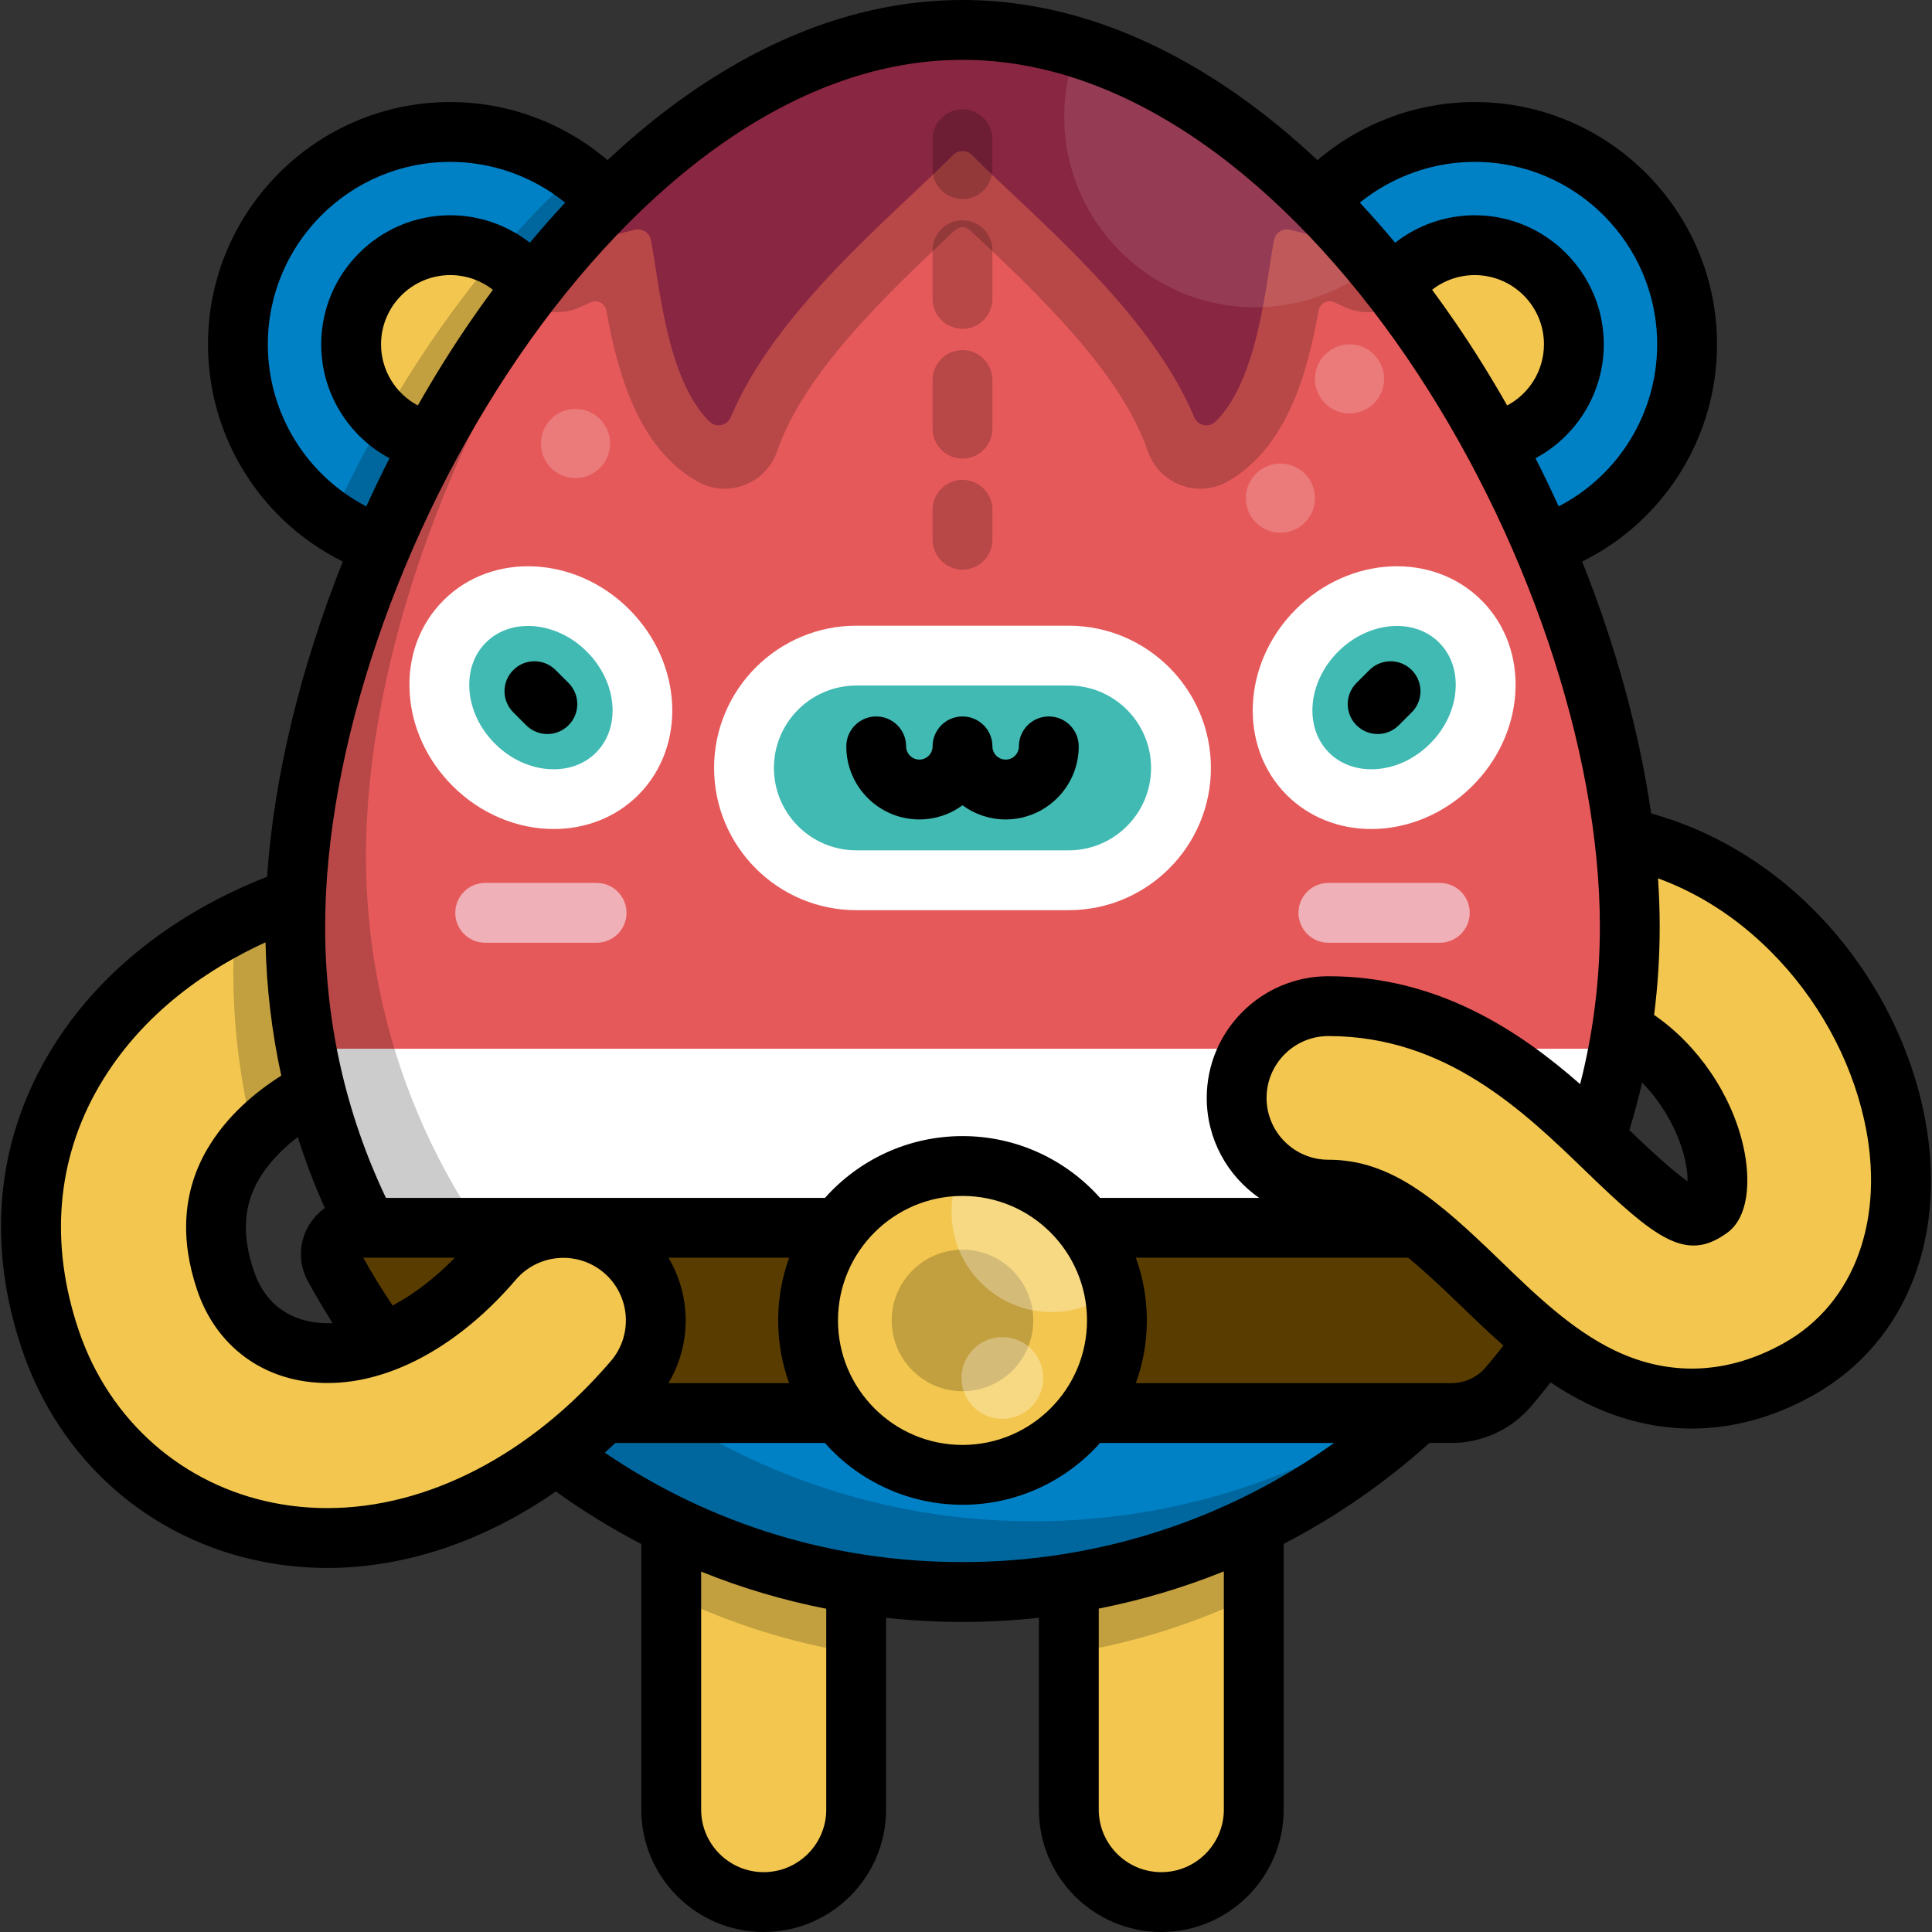 <?xml version="1.0" encoding="iso-8859-1"?>
<!-- Generator: Adobe Illustrator 19.0.0, SVG Export Plug-In . SVG Version: 6.00 Build 0)  -->
<svg xmlns="http://www.w3.org/2000/svg" xmlns:xlink="http://www.w3.org/1999/xlink" version="1.1" id="Capa_1" x="0px" y="0px" viewBox="0 0 512.002 512.002" style="enable-background:new 0 0 512.002 512.002;" xml:space="preserve">
<rect x="0" y="0" width="512.002" height="512.002" fill="#333333" stroke="none"/>
<g>
	<path style="fill:#F3C74F;" d="M464.78,365.957c-8.51,0-16.769-4.473-21.229-12.422c-6.572-11.712,1.626-25.972,9.309-33.105   c2.065-1.159,3.17-6.998,1.444-14.765c-3.719-16.739-18.654-35.344-39.008-36.854c-13.393-0.993-23.445-12.656-22.45-26.048   c0.993-13.394,12.647-23.461,26.048-22.45c20.993,1.557,40.337,10.615,55.936,26.194c13.384,13.367,22.956,30.63,26.95,48.611   c6.536,29.413-3.092,55.364-25.124,67.726C472.894,364.954,468.809,365.957,464.78,365.957z"/>
	<path style="fill:#F3C74F;" d="M36.571,371.793c-10.216,0-19.748-6.437-23.207-16.65c-8.516-25.145-6.449-49.746,5.977-71.143   c17.236-29.679,49.855-45.4,74.636-50.215c13.288-2.576,26.146,6.095,28.729,19.38c2.582,13.285-6.095,26.147-19.38,28.729   c-14.638,2.844-33.179,12.209-41.605,26.718c-5.259,9.055-5.893,19.134-1.937,30.809c4.341,12.818-2.531,26.729-15.349,31.071   C41.83,371.373,39.178,371.793,36.571,371.793z"/>
</g>
<path style="opacity:0.2;enable-background:new    ;" d="M122.706,253.163c-2.584-13.285-15.441-21.957-28.729-19.38  c-9.822,1.908-20.874,5.538-31.712,11.063c-0.285,4.253-0.442,8.45-0.442,12.564c0,15.096,1.906,29.75,5.487,43.734  c9.526-10.262,24.069-16.931,36.017-19.252C116.611,279.31,125.289,266.448,122.706,253.163z"/>
<path style="fill:#F3C74F;" d="M307.759,504.071c-13.534,0-24.505-10.971-24.505-24.505v-92.793  c0-13.534,10.971-24.505,24.505-24.505s24.505,10.971,24.505,24.505v92.793C332.264,493.1,321.293,504.071,307.759,504.071z"/>
<path style="opacity:0.2;enable-background:new    ;" d="M307.759,362.267c-13.534,0-24.505,10.971-24.505,24.505v51.393  c17.304-2.763,33.768-8.023,49.009-15.408v-35.985C332.264,373.238,321.293,362.267,307.759,362.267z"/>
<path style="fill:#F3C74F;" d="M202.389,504.071c-13.534,0-24.505-10.971-24.505-24.505v-92.793  c0-13.534,10.971-24.505,24.505-24.505c13.534,0,24.505,10.971,24.505,24.505v92.793C226.893,493.1,215.923,504.071,202.389,504.071  z"/>
<path style="opacity:0.2;enable-background:new    ;" d="M202.389,362.267c-13.534,0-24.505,10.971-24.505,24.505v35.985  c15.241,7.385,31.706,12.645,49.009,15.408v-51.393C226.893,373.238,215.923,362.267,202.389,362.267z"/>
<circle style="fill:#0081C6;" cx="390.817" cy="91.25" r="56.277"/>
<circle style="fill:#F3C74F;" cx="390.817" cy="91.25" r="26.276"/>
<circle style="fill:#0081C6;" cx="119.331" cy="91.25" r="56.277"/>
<circle style="fill:#F3C74F;" cx="119.331" cy="91.25" r="26.276"/>
<path style="opacity:0.2;enable-background:new    ;" d="M152.601,45.865c-26.461,23.916-48.905,56.838-64.849,91.977  c9.004,6.115,19.873,9.691,31.577,9.691c31.083,0,56.281-25.198,56.281-56.281C175.61,72.618,166.55,56.107,152.601,45.865z"/>
<path style="fill:#E6595A;" d="M431.911,245.587c0-97.375-81.18-237.656-176.837-237.656S78.236,148.21,78.236,245.587  s79.173,176.315,176.837,176.315S431.911,342.962,431.911,245.587z"/>
<path style="opacity:0.2;enable-background:new    ;" d="M255.074,7.929c-44.136,0-85.181,29.874-116.601,71.609  c2.624,2.09,5.867,3.204,9.166,3.204c2.173,0,4.371-0.482,6.429-1.485c0.836-0.407,1.683-0.799,2.544-1.177  c1.741-0.764,3.737,0.319,4.072,2.192c2.945,16.454,8.378,36.337,24.073,45.306c2.249,1.285,4.765,1.937,7.295,1.937  c3.213,0,6.447-1.053,9.169-3.204c2.213-1.749,3.849-4.148,4.767-6.814c7.211-20.956,29.544-41.979,45.855-57.334  c0.406-0.382,0.811-0.762,1.213-1.141c1.134-1.069,2.901-1.069,4.036,0c0.402,0.378,0.807,0.759,1.213,1.141  c16.311,15.355,38.644,36.377,45.855,57.334c0.918,2.666,2.553,5.065,4.767,6.814c2.722,2.151,5.956,3.204,9.169,3.204  c2.529,0,5.048-0.652,7.295-1.937c15.695-8.969,21.128-28.852,24.073-45.306c0.335-1.872,2.331-2.956,4.072-2.192  c0.861,0.377,1.708,0.77,2.544,1.177c2.058,1.002,4.256,1.485,6.429,1.485c3.3,0,6.542-1.113,9.166-3.204  C340.255,37.803,299.21,7.929,255.074,7.929z"/>
<path style="fill:#892641;" d="M255.074,7.929c-39.964,0-77.397,24.495-107.443,60.108c6.381-3.107,13.195-5.439,20.661-7.151  c1.904-0.437,3.813,0.765,4.196,2.681c2.194,11.008,4.068,36.839,15.493,48.122c1.777,1.755,4.726,1.169,5.688-1.135  c11.8-28.277,42.929-53.418,58.934-69.492c1.366-1.372,3.574-1.372,4.94,0c16.005,16.075,47.135,41.216,58.934,69.492  c0.962,2.306,3.911,2.892,5.688,1.135c11.424-11.283,13.299-37.115,15.493-48.122c0.382-1.916,2.292-3.118,4.196-2.681  c7.466,1.712,14.28,4.044,20.661,7.151C332.471,32.425,295.039,7.929,255.074,7.929z"/>
<path style="opacity:0.1;fill:#FFFFFF;enable-background:new    ;" d="M285.442,12.605c-2.193,5.663-3.409,11.812-3.409,18.25  c0,27.932,22.643,50.575,50.574,50.575c12.02,0,23.054-4.201,31.733-11.205C341.672,42.742,314.658,21.563,285.442,12.605z"/>
<g>
	<path style="fill:#40BAB3;" d="M283.211,173.747h-56.274c-16.439,0-29.765,13.326-29.765,29.766l0,0   c0,16.439,13.326,29.765,29.765,29.765h56.274c16.439,0,29.765-13.326,29.765-29.765l0,0   C312.977,187.074,299.65,173.747,283.211,173.747z"/>
	
		<ellipse transform="matrix(0.707 -0.707 0.707 0.707 -88.748 155.508)" style="fill:#40BAB3;" cx="143.341" cy="184.882" rx="25.163" ry="28.556"/>
	
		<ellipse transform="matrix(0.707 0.707 -0.707 0.707 238.163 -205.218)" style="fill:#40BAB3;" cx="366.801" cy="184.879" rx="25.163" ry="28.556"/>
</g>
<path style="fill:#FFFFFF;" d="M81.215,277.923c15.234,81.93,87.275,143.978,173.859,143.978  c86.585,0,158.625-62.048,173.859-143.978H81.215z"/>
<path style="fill:#0081C6;" d="M112.52,349.912c32.185,43.653,84.047,71.989,142.554,71.989s110.369-28.336,142.554-71.989H112.52z"/>
<path style="opacity:0.2;enable-background:new    ;" d="M273.826,403.149c-97.665,0-176.837-78.938-176.837-176.315  c0-58.624,29.43-132.784,73.722-182.538c-54.548,48.152-92.475,134.736-92.475,201.289c0,97.376,79.173,176.315,176.837,176.315  c53.697,0,101.798-23.867,134.229-61.537C358.321,387.024,317.964,403.149,273.826,403.149z"/>
<g>
	<path style="fill:#FFFFFF;" d="M146.752,219.7c-9.45,0-19.237-3.847-26.807-11.416c-6.759-6.76-10.8-15.495-11.375-24.598   c-0.598-9.48,2.587-18.217,8.973-24.604c12.905-12.904,34.974-11.825,49.203,2.401c14.226,14.227,15.305,36.299,2.401,49.202   C163.109,216.723,155.062,219.7,146.752,219.7z M139.948,165.884c-4.231,0-8.225,1.446-11.191,4.413   c-3.12,3.119-4.669,7.519-4.361,12.39c0.332,5.247,2.733,10.356,6.762,14.383c4.03,4.029,9.139,6.43,14.385,6.762   c4.876,0.304,9.271-1.241,12.39-4.361c6.72-6.719,5.642-18.73-2.401-26.772C151.038,168.205,145.305,165.884,139.948,165.884z"/>
	<path style="fill:#FFFFFF;" d="M363.397,219.7c-8.312,0-16.358-2.975-22.396-9.014c-12.902-12.902-11.825-34.974,2.402-49.202   c14.227-14.224,36.3-15.305,49.203-2.401c6.386,6.387,9.572,15.125,8.973,24.604c-0.575,9.102-4.615,17.838-11.376,24.598   C382.635,215.852,372.843,219.7,363.397,219.7z M370.2,165.884c-5.356,0-11.088,2.32-15.583,6.814   c-8.043,8.042-9.122,20.054-2.402,26.772c3.119,3.12,7.513,4.66,12.39,4.361c5.247-0.332,10.356-2.734,14.384-6.762   c4.03-4.028,6.43-9.137,6.762-14.383c0.308-4.871-1.241-9.271-4.361-12.39C378.426,167.331,374.429,165.884,370.2,165.884z"/>
	<path style="fill:#FFFFFF;" d="M283.211,241.208h-56.275c-20.785,0-37.695-16.909-37.695-37.695s16.909-37.696,37.695-37.696   h56.275c20.785,0,37.695,16.91,37.695,37.696C320.907,224.298,303.996,241.208,283.211,241.208z M226.937,181.676   c-12.041,0-21.836,9.796-21.836,21.837c0,12.041,9.796,21.836,21.836,21.836h56.275c12.041,0,21.836-9.796,21.836-21.836   c0-12.042-9.796-21.837-21.836-21.837H226.937z"/>
</g>
<path style="fill:#593C00;" d="M88.56,335.759c6.184,11.311,13.493,21.927,21.778,31.696c3.783,4.46,9.345,7.021,15.193,7.021  h259.087c5.849,0,11.411-2.561,15.194-7.021c8.284-9.769,15.593-20.385,21.777-31.696c2.554-4.673-0.777-10.379-6.102-10.379H94.662  C89.337,325.381,86.004,331.086,88.56,335.759z"/>
<circle style="opacity:0.2;enable-background:new    ;" cx="250.047" cy="356.14" r="40.924"/>
<circle style="fill:#F3C74F;" cx="255.069" cy="349.934" r="40.924"/>
<circle style="opacity:0.2;enable-background:new    ;" cx="255.069" cy="349.934" r="18.757"/>
<g>
	<path style="opacity:0.3;fill:#FFFFFF;enable-background:new    ;" d="M255.109,309.006c-1.877,3.641-2.942,7.767-2.942,12.146   c0,14.67,11.893,26.563,26.563,26.563c6.232,0,11.957-2.151,16.489-5.745C291.516,323.19,274.971,309.023,255.109,309.006z"/>
	<circle style="opacity:0.3;fill:#FFFFFF;enable-background:new    ;" cx="265.641" cy="365.179" r="10.832"/>
</g>
<g>
	<path style="fill:#F0B0B7;" d="M158.106,249.839h-29.522c-4.38,0-7.929-3.549-7.929-7.929s3.549-7.929,7.929-7.929h29.522   c4.38,0,7.929,3.549,7.929,7.929S162.486,249.839,158.106,249.839z"/>
	<path style="fill:#F0B0B7;" d="M381.565,249.839h-29.522c-4.38,0-7.929-3.549-7.929-7.929s3.549-7.929,7.929-7.929h29.522   c4.38,0,7.929,3.549,7.929,7.929S385.944,249.839,381.565,249.839z"/>
</g>
<path style="fill:#F3C74F;" d="M86.767,407.591c-5.17,0-10.314-0.481-15.4-1.462c-27.29-5.265-48.973-24.325-58.004-50.986  c-4.341-12.818,2.531-26.729,15.349-31.071c12.815-4.34,26.73,2.532,31.071,15.349c3.402,10.046,10.813,16.646,20.868,18.585  c15.832,3.062,34.54-5.926,50.024-24.023c8.799-10.282,24.268-11.487,34.55-2.69c10.284,8.799,11.488,24.268,2.69,34.55  C144.955,392.68,115.52,407.591,86.767,407.591z"/>
<g style="opacity:0.2;">
	<path d="M255.074,150.955c-4.38,0-7.929-3.549-7.929-7.929v-7.929c0-4.38,3.549-7.929,7.929-7.929s7.929,3.549,7.929,7.929v7.929   C263.003,147.406,259.454,150.955,255.074,150.955z"/>
	<path d="M255.074,121.53c-4.38,0-7.929-3.55-7.929-7.929v-12.897c0-4.38,3.549-7.929,7.929-7.929s7.929,3.549,7.929,7.929v12.897   C263.003,117.981,259.454,121.53,255.074,121.53z M255.074,87.138c-4.38,0-7.929-3.549-7.929-7.929V66.312   c0-4.38,3.549-7.929,7.929-7.929s7.929,3.549,7.929,7.929v12.897C263.003,83.588,259.454,87.138,255.074,87.138z"/>
	<path d="M255.074,52.746c-4.38,0-7.929-3.549-7.929-7.929v-7.929c0-4.38,3.549-7.929,7.929-7.929s7.929,3.549,7.929,7.929v7.929   C263.003,49.196,259.454,52.746,255.074,52.746z"/>
</g>
<g style="opacity:0.2;">
	<circle style="fill:#FFFFFF;" cx="357.642" cy="100.416" r="9.161"/>
	<circle style="fill:#FFFFFF;" cx="339.32" cy="132.017" r="9.161"/>
	<circle style="fill:#FFFFFF;" cx="152.507" cy="117.533" r="9.161"/>
</g>
<path style="fill:#F3C74F;" d="M448.351,370.649c-8.084,0-16.138-1.887-23.976-5.669c-12.449-6.009-22.546-15.775-32.309-25.219  c-15.754-15.238-26.31-24.49-40.024-24.49c-13.429,0-24.316-10.887-24.316-24.316c0-13.429,10.887-24.316,24.316-24.316  c34.376,0,57.183,22.059,73.835,38.167c20.134,19.473,22.622,18.745,26.983,15.624c10.922-7.813,26.534-2.403,33.105,9.309  c6.572,11.712,2.403,26.533-9.309,33.105C467.389,368.042,457.85,370.649,448.351,370.649z"/>
<path d="M509.52,293.397c-4.318-19.435-14.648-38.082-29.088-52.501c-12.26-12.244-26.984-20.919-42.86-25.333  c-3.123-21.67-9.395-44.45-18.277-66.751c21.67-10.709,35.733-32.889,35.733-57.559c0-35.406-28.804-64.21-64.21-64.21  c-15.33,0-30.118,5.544-41.675,15.395c-7.036-6.584-14.247-12.485-21.551-17.573C303.91,8.365,279.511,0,255.074,0  s-48.836,8.365-72.519,24.864c-7.303,5.088-14.515,10.989-21.551,17.573c-11.556-9.852-26.345-15.395-41.675-15.395  c-35.406,0-64.21,28.804-64.21,64.21c0,24.669,14.063,46.851,35.733,57.559c-11.212,28.146-18.264,57.059-20.073,83.533  c-16.674,6.509-42.467,20.417-58.296,47.673c-13.609,23.435-15.902,50.292-6.63,77.671c9.957,29.396,33.886,50.416,64.01,56.228  c5.523,1.066,11.21,1.607,16.903,1.607c20.719,0,41.692-7.168,60.537-20.269c7.266,5.22,14.831,9.87,22.65,13.936v70.378  c0,17.884,14.55,32.435,32.434,32.435s32.434-14.551,32.434-32.435v-50.823c6.677,0.718,13.433,1.088,20.251,1.088  c6.806,0,13.563-0.381,20.251-1.11v50.845c0,17.884,14.55,32.435,32.434,32.435s32.434-14.551,32.434-32.435v-70.418  c13.838-7.171,26.816-16.126,38.612-26.743h5.812c8.207,0,15.949-3.581,21.241-9.822c1.725-2.034,3.419-4.118,5.072-6.234  c3.162,2.122,6.478,4.07,10,5.77c8.88,4.285,18.106,6.457,27.421,6.457c10.924,0,21.753-2.968,32.184-8.82  C505.739,355.617,516.845,326.357,509.52,293.397z M435.175,286.893c6.037,6.153,9.943,13.981,11.39,20.49  c0.53,2.386,0.672,4.293,0.658,5.669c-2.404-1.641-6.933-5.362-15.427-13.557C433.07,295.333,434.201,291.13,435.175,286.893z   M390.817,42.899c26.661,0,48.352,21.691,48.352,48.352c0,18.272-10.241,34.732-26.1,42.942c-1.951-4.29-4.004-8.545-6.139-12.759  c10.889-5.818,18.094-17.291,18.094-30.183c0-18.861-15.346-34.206-34.206-34.206c-7.738,0-15.14,2.623-21.088,7.279  c-3.063-3.676-6.187-7.217-9.36-10.622C368.93,46.774,379.687,42.899,390.817,42.899z M399.418,107.451  c-4.23-7.436-8.733-14.689-13.505-21.68c-2.087-3.058-4.218-6.048-6.386-8.978c3.189-2.488,7.15-3.889,11.291-3.889  c10.117,0,18.347,8.231,18.347,18.347C409.166,98.184,405.278,104.338,399.418,107.451z M70.978,91.252  c0-26.661,21.691-48.352,48.352-48.352c11.131,0,21.889,3.875,30.447,10.804c-3.173,3.405-6.296,6.946-9.36,10.622  c-5.948-4.656-13.35-7.279-21.088-7.279c-18.861,0-34.206,15.345-34.206,34.206c0,12.891,7.204,24.365,18.093,30.183  c-2.136,4.215-4.189,8.468-6.139,12.759C81.219,125.984,70.978,109.523,70.978,91.252z M130.621,76.793  c-2.167,2.93-4.299,5.921-6.386,8.978c-4.772,6.99-9.275,14.245-13.505,21.68c-5.86-3.112-9.748-9.268-9.748-16.2  c0-10.116,8.231-18.347,18.347-18.347C123.471,72.905,127.433,74.306,130.621,76.793z M137.333,94.713  c16.197-23.725,34.969-43.379,54.288-56.838c20.97-14.609,42.32-22.017,63.453-22.017s42.483,7.408,63.454,22.017  c19.318,13.458,38.09,33.111,54.288,56.838c31.562,46.23,51.167,104.04,51.167,150.874c0,14.171-1.76,28.152-5.23,41.721  c-16.002-14.04-37.626-28.598-66.71-28.598c-17.779,0-32.246,14.466-32.246,32.246c0,10.968,5.509,20.669,13.901,26.497h-42.17  c-8.954-10.038-21.975-16.375-36.453-16.375s-27.499,6.337-36.453,16.375H102.276c-10.692-22.514-16.111-46.665-16.111-71.865  C86.165,198.753,105.772,140.943,137.333,94.713z M288.069,349.929c0,18.193-14.801,32.994-32.995,32.994  s-32.995-14.801-32.995-32.994c0-18.194,14.801-32.995,32.995-32.995S288.069,331.735,288.069,349.929z M209.135,366.548h-32.002  c6.162-10.301,6.03-23.13,0.017-33.238h31.986c-1.884,5.191-2.915,10.787-2.915,16.62  C206.22,355.762,207.251,361.358,209.135,366.548z M120.549,333.311c-5.341,5.457-10.937,9.725-16.503,12.666  c-2.761-4.119-5.372-8.353-7.779-12.666H120.549z M86.077,320.16c-1.68,1.187-3.125,2.731-4.225,4.583  c-2.72,4.589-2.814,10.129-0.251,14.82c2.051,3.751,4.245,7.452,6.55,11.084c-2.052,0.085-4.058-0.052-5.999-0.427  c-7.238-1.397-12.376-6.011-14.859-13.344c-3.222-9.51-2.813-17.225,1.283-24.283c2.322-3.996,5.873-7.845,10.329-11.265  C80.94,307.707,83.328,313.988,86.077,320.16z M86.768,399.662c-4.688,0-9.362-0.444-13.898-1.319  c-24.455-4.717-43.892-21.819-51.996-45.746c-7.76-22.912-5.919-45.257,5.323-64.616c11.685-20.119,30.037-31.809,44.169-38.252  c0.26,12.019,1.659,23.812,4.175,35.327c-6.849,4.334-14.533,10.716-19.678,19.574c-6.385,10.997-7.256,23.558-2.589,37.335  c4.292,12.675,14.088,21.36,26.872,23.827c18.662,3.609,40.184-6.352,57.554-26.653c5.945-6.946,16.428-7.761,23.37-1.819  c6.945,5.942,7.762,16.425,1.822,23.37C140.698,385.457,113.317,399.662,86.768,399.662z M218.964,479.565  c0,9.141-7.436,16.576-16.575,16.576s-16.575-7.436-16.575-16.576v-63.068c10.695,4.32,21.779,7.609,33.15,9.841v53.227H218.964z   M324.334,479.565c0,9.141-7.436,16.576-16.575,16.576s-16.575-7.436-16.575-16.576v-53.271c11.368-2.247,22.461-5.55,33.15-9.859  v63.129H324.334z M255.074,413.971c-34.242,0-66.804-9.994-94.793-28.992c0.94-0.842,1.871-1.7,2.796-2.573h55.543  c8.954,10.039,21.976,16.375,36.453,16.375s27.5-6.337,36.453-16.375h62.014C324.984,402.879,290.727,413.971,255.074,413.971z   M393.763,362.329c-2.273,2.681-5.608,4.219-9.145,4.219h-83.604c1.883-5.19,2.915-10.786,2.915-16.619  c0-5.833-1.031-11.429-2.915-16.62h72.202c3.662,3.049,8.023,7.008,13.342,12.153c3.86,3.733,7.77,7.514,11.874,11.127  C396.909,358.538,395.35,360.456,393.763,362.329z M472.776,355.927c-14.823,8.317-30.298,8.98-44.955,1.913  c-11.3-5.454-20.928-14.768-30.243-23.777c-16.686-16.141-28.872-26.719-45.536-26.719c-9.036,0-16.387-7.351-16.387-16.387  s7.351-16.387,16.387-16.387c31.168,0,51.77,19.927,68.323,35.936c18.363,17.762,26.376,23.86,36.854,16.554  c6.422-4.086,6.729-14.543,4.826-23.114c-3.081-13.866-12.126-27.046-23.685-34.974c0.981-7.722,1.481-15.525,1.481-23.383  c0-4.195-0.159-8.476-0.446-12.817c10.961,4.014,20.963,10.489,29.832,19.346c12.329,12.314,21.141,28.195,24.813,44.721  C499.786,322.701,491.639,345.343,472.776,355.927z M243.639,217.16c4.274,0,8.228-1.391,11.435-3.746  c3.207,2.354,7.161,3.746,11.435,3.746c10.678,0,19.364-8.687,19.364-19.364c0-4.38-3.549-7.929-7.929-7.929  c-4.38,0-7.929,3.549-7.929,7.929c0,1.934-1.572,3.506-3.506,3.506c-1.934,0-3.506-1.572-3.506-3.506  c0-4.38-3.549-7.929-7.929-7.929s-7.929,3.549-7.929,7.929c0,1.934-1.572,3.506-3.506,3.506c-1.934,0-3.506-1.572-3.506-3.506  c0-4.38-3.549-7.929-7.929-7.929c-4.38,0-7.929,3.549-7.929,7.929C224.274,208.474,232.961,217.16,243.639,217.16z M139.451,192.203  c1.549,1.549,3.578,2.322,5.606,2.322c2.03,0,4.06-0.774,5.608-2.323c3.097-3.098,3.096-8.118-0.001-11.214l-3.423-3.422  c-3.1-3.099-8.121-3.097-11.213,0.001c-3.097,3.098-3.096,8.118,0.001,11.213L139.451,192.203z M365.091,194.525  c2.029,0,4.058-0.774,5.607-2.322l3.423-3.422c3.097-3.096,3.098-8.116,0.001-11.213c-3.095-3.098-8.115-3.097-11.213-0.001  l-3.423,3.422c-3.097,3.096-3.098,8.116-0.001,11.214C361.032,193.751,363.062,194.525,365.091,194.525z"/>
<g>
</g>
<g>
</g>
<g>
</g>
<g>
</g>
<g>
</g>
<g>
</g>
<g>
</g>
<g>
</g>
<g>
</g>
<g>
</g>
<g>
</g>
<g>
</g>
<g>
</g>
<g>
</g>
<g>
</g>
</svg>
